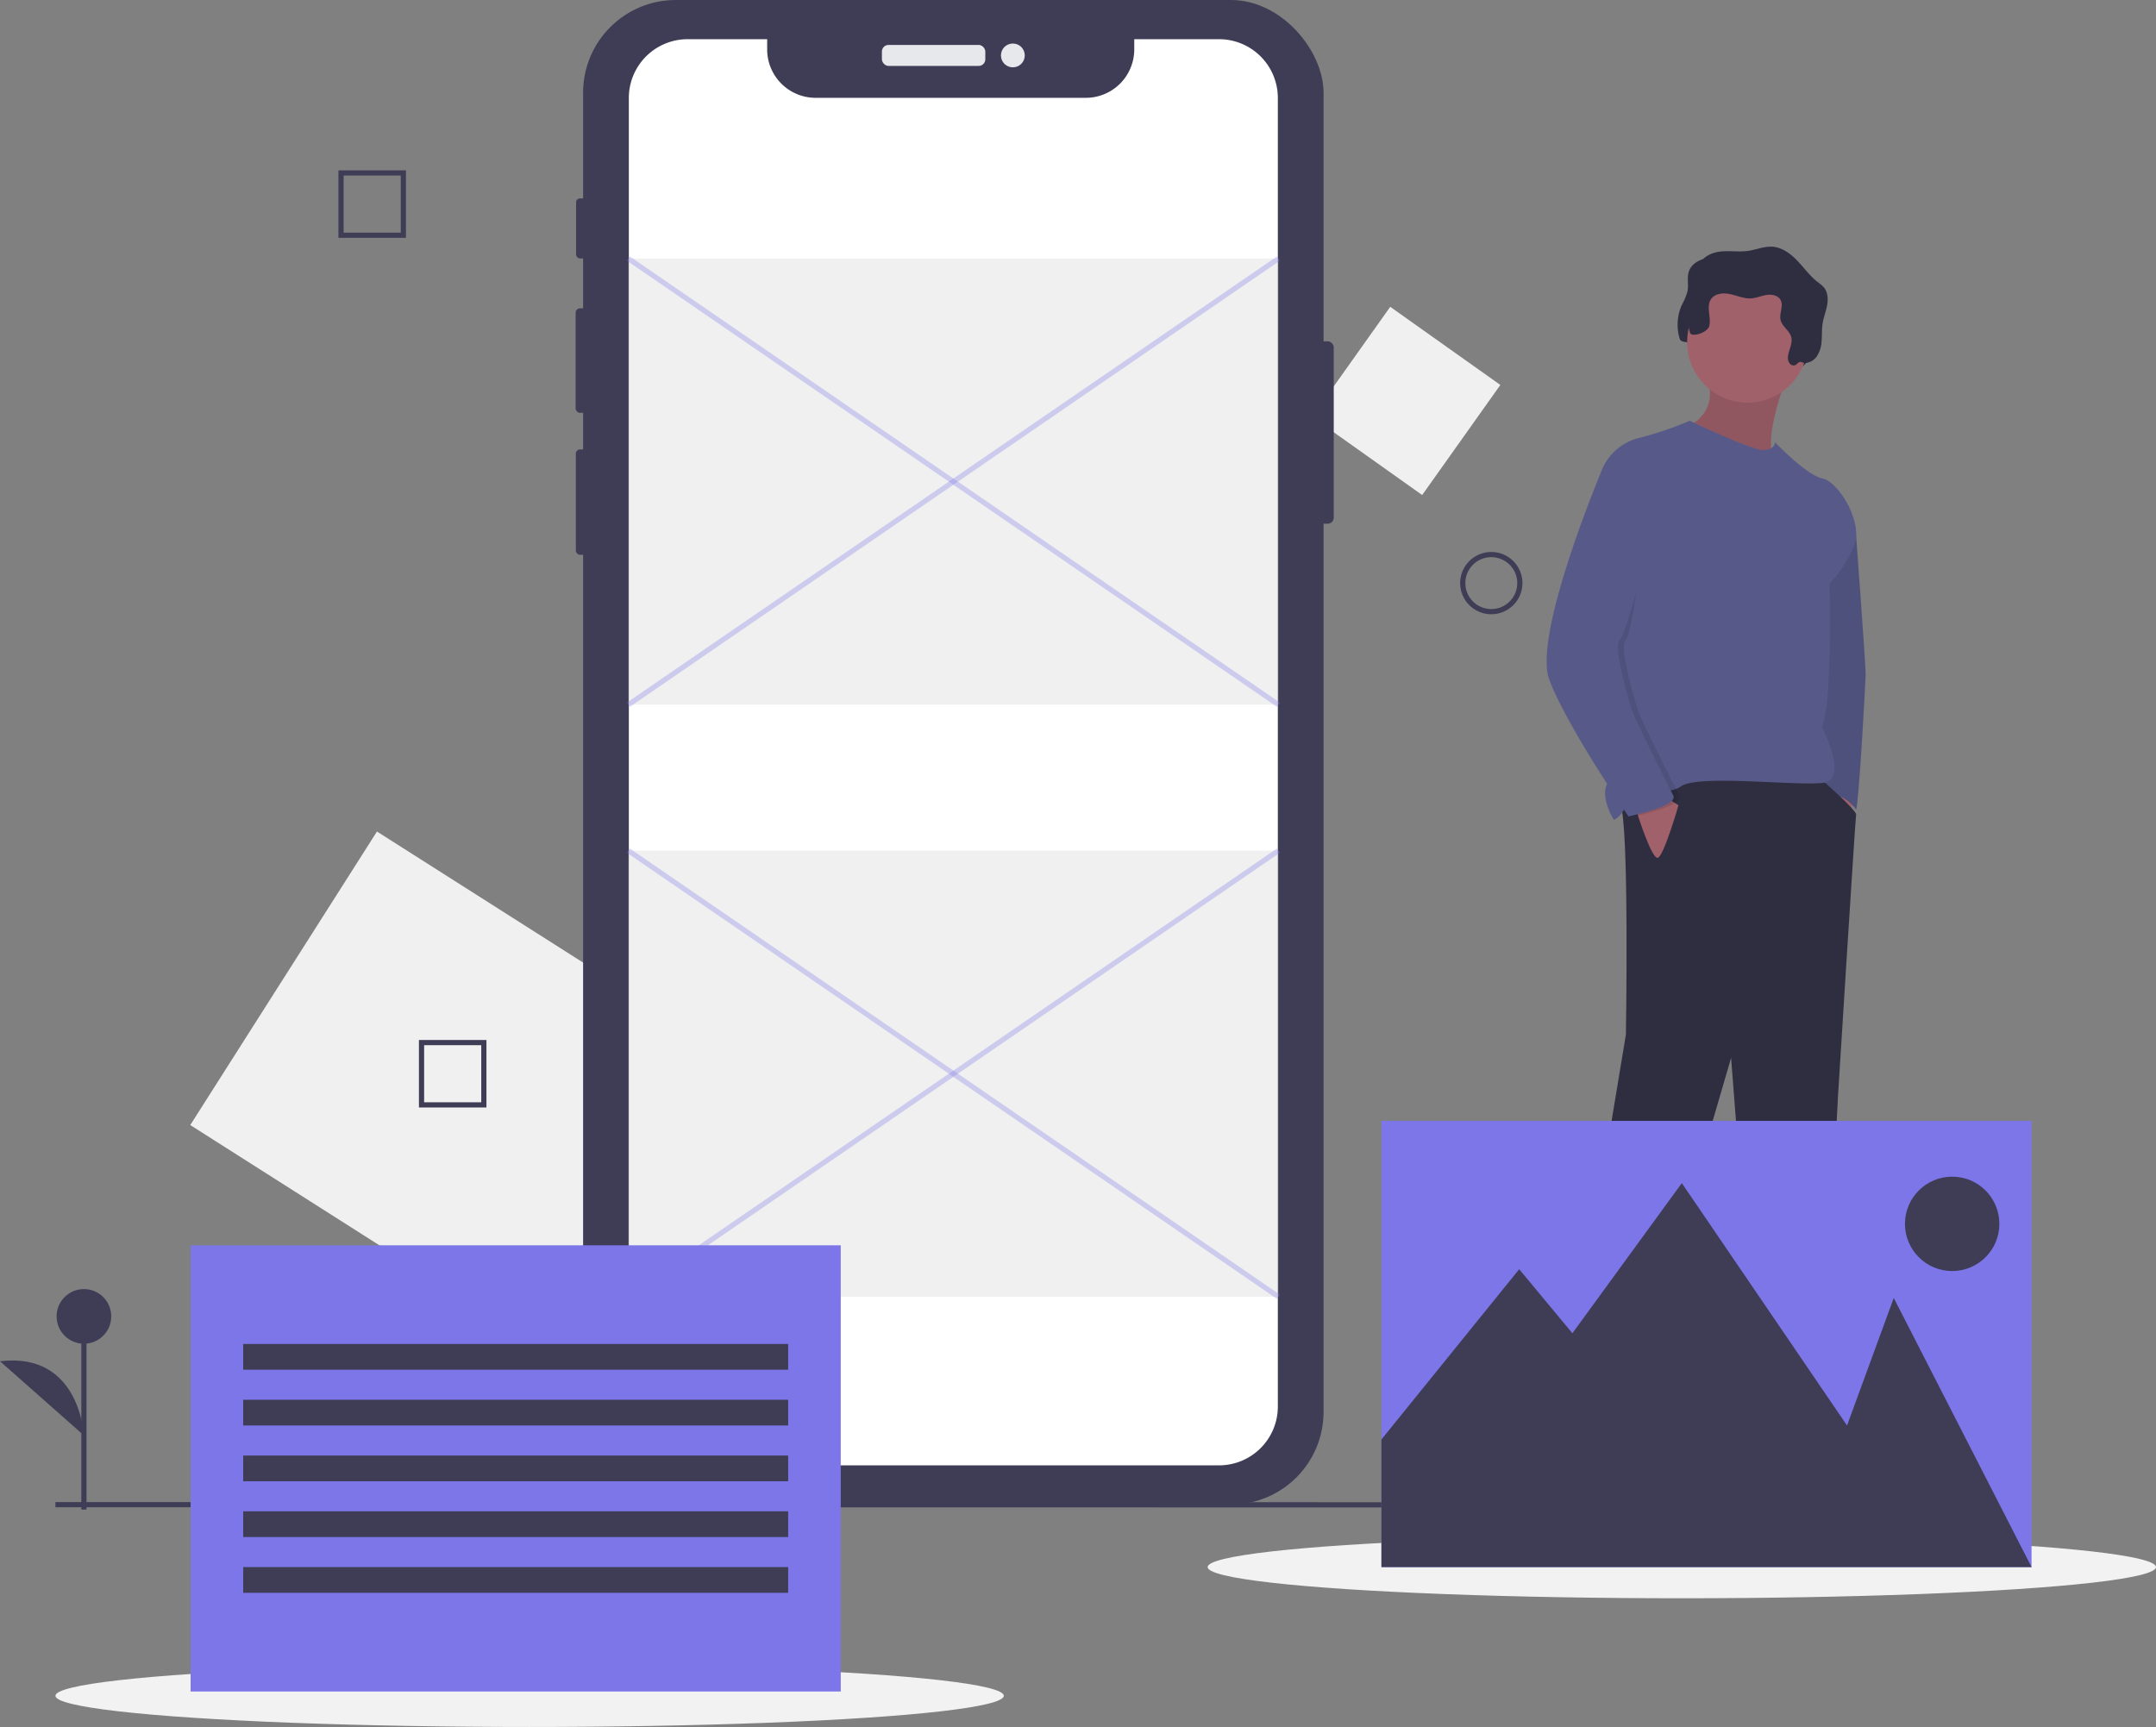 <svg id="aff71ab5-257b-4a41-8490-967d8a55fbdf" data-name="Layer 1" xmlns="http://www.w3.org/2000/svg" width="830.345" height="665.262" viewBox="0 0 830.345 665.262"><rect x="0" y="0" width="830.345" height="665.262" fill="#808080" stroke="none"/><title>insert block</title><polygon points="222.243 506.623 284.413 408.854 145.18 320.317 73.276 433.392 188.44 506.623 222.243 506.623" fill="#f0f0f0"/><path d="M872.195,260.386a1.902,1.902,0,0,1-2.229-.921c-1.792-2.823,1.507-6.464.793-9.73-.572-2.617-3.546-4.17-4.154-6.779-.591-2.535,1.23-5.393-.001-7.686-.964-1.797-3.372-2.27-5.387-1.955s-3.927,1.201-5.963,1.325c-2.712.165-5.298-1.029-7.95-1.62s-5.887-.36-7.448,1.865c-2.003,2.857.029,6.835-.669,10.254-.554,2.715-2.827,4.963-2.875,7.733-.017.985,2.571.191,2.434,1.167s1.086.117.108.001a1.937,1.937,0,0,1-1.472-1.751c-.116-.812-1.643-1.083-1.625-1.903.041-1.922-3.434-.626-4.007-2.462a18.615,18.615,0,0,1,.761-12.986,26.009,26.009,0,0,0,2.217-5.281c.511-2.549-.293-5.285.549-7.745,1.135-3.314,4.89-5.004,8.377-5.347s7.03.271,10.496-.235c3.106-.453,6.112-1.799,9.244-1.604,3.759.234,7.029,2.656,9.635,5.375s4.815,5.846,7.774,8.176a15.248,15.248,0,0,1,2.493,2.146c1.507,1.837,1.66,4.453,1.241,6.791s-1.331,4.569-1.717,6.913c-.362,2.203-.25,4.454-.406,6.681a11.744,11.744,0,0,1-1.96,6.307,5.952,5.952,0,0,1-4.632,2.42c-.627.014-1.157-.549-1.79-.402C873.241,259.313,872.897,260.064,872.195,260.386Z" transform="translate(-184.828 -117.369)" fill="#2f2e41"/><polygon points="714.193 304.873 711.868 319.154 707.219 312.844 709.875 303.213 714.193 304.873" fill="#a0616a"/><path d="M896.031,314.311l3.661,9.646s3.646,49.135,3.646,52.788-2.657,50.479-3.653,52.471c0,0-4.317-6.31-9.963-5.314s-3.321-16.605-3.321-16.605l-5.314-43.505.996-21.918Z" transform="translate(-184.828 -117.369)" fill="#575a89"/><path d="M896.031,314.311l3.661,9.646s3.646,49.135,3.646,52.788-2.657,50.479-3.653,52.471c0,0-4.317-6.31-9.963-5.314s-3.321-16.605-3.321-16.605l-5.314-43.505.996-21.918Z" transform="translate(-184.828 -117.369)" opacity="0.1"/><path d="M873.449,261.176s-10.959,27.896-4.649,33.21-35.202-8.967-35.202-8.967l.996-3.653s13.616-5.314,6.974-20.59S873.449,261.176,873.449,261.176Z" transform="translate(-184.828 -117.369)" fill="#a0616a"/><path d="M873.449,261.176s-10.959,27.896-4.649,33.21-35.202-8.967-35.202-8.967l.996-3.653s13.616-5.314,6.974-20.59S873.449,261.176,873.449,261.176Z" transform="translate(-184.828 -117.369)" opacity="0.1"/><path d="M890.718,633.788s4.649-1.328,7.306,1.993,12.62,11.623,12.62,11.623,19.262-1.993,21.918,7.638-30.221,9.631-38.191,7.306-9.631,0-9.631,0-24.575,1.993-24.575-1.993,2.325-17.601,2.325-17.601Z" transform="translate(-184.828 -117.369)" fill="#575a89"/><path d="M812.675,656.038l4.317,13.284s12.952,17.933,5.646,21.586-33.21,7.306-33.21-2.325V670.318s2.657-12.952,5.314-14.28S812.675,656.038,812.675,656.038Z" transform="translate(-184.828 -117.369)" fill="#575a89"/><path d="M886.015,417.383s14.002,12.165,13.67,13.826-6.974,108.263-6.974,108.263l-3.653,69.076s4.649,16.273,2.325,19.926,3.321,4.649,3.321,4.649-23.911,21.586-33.874,12.288l-9.299-120.551-25.571,87.673s-4.317,46.493-9.299,46.493-25.239.996-24.907-1.66-.996-22.915,1.328-34.87,17.933-106.603,17.933-106.603,1.342-81.139-2.152-88.724,1.82-15.554,1.82-15.554l23.247-8.967,27.896,3.321Z" transform="translate(-184.828 -117.369)" fill="#2f2e41"/><circle cx="673.013" cy="131.851" r="23.247" fill="#a0616a"/><path d="M801.384,299.367a20.853,20.853,0,0,1,14.612-13.284A128.809,128.809,0,0,0,835.59,279.441s23.579,11.291,28.228,11.291,4.649-2.989,4.649-2.989,11.955,12.62,18.265,13.948,15.608,16.937,12.288,25.571a48.188,48.188,0,0,1-9.631,14.944s1.328,46.493-2.989,55.128c0,0,10.627,20.258.664,21.586S838.911,415.601,832.269,420.25s-18.929-.996-20.59,5.314-5.314,7.638-5.314,7.638-5.646-8.967-2.325-14.28S801.384,299.367,801.384,299.367Z" transform="translate(-184.828 -117.369)" fill="#575a89"/><path d="M825.959,424.235l5.314,3.321s-5.646,19.594-7.97,20.258-7.797-16.754-7.797-16.754Z" transform="translate(-184.828 -117.369)" fill="#a0616a"/><path d="M876.18,258.061a1.902,1.902,0,0,1-2.229-.921c-1.792-2.823,1.507-6.464.793-9.73-.572-2.617-3.546-4.17-4.154-6.779-.591-2.535,1.23-5.393-.001-7.686-.964-1.797-3.372-2.27-5.387-1.955s-3.927,1.201-5.963,1.325c-2.712.165-5.298-1.029-7.95-1.62s-5.887-.36-7.448,1.865c-2.003,2.857.029,6.835-.669,10.254-.554,2.715-6.865,4.62-7.438,2.785a18.615,18.615,0,0,1,.761-12.986,26.009,26.009,0,0,0,2.217-5.281c.511-2.549-.293-5.285.549-7.745,1.135-3.314,4.89-5.004,8.377-5.347s7.03.271,10.496-.235c3.106-.453,6.112-1.799,9.244-1.604,3.759.234,7.029,2.656,9.635,5.375s4.815,5.846,7.774,8.176a15.248,15.248,0,0,1,2.493,2.146c1.507,1.837,1.66,4.453,1.241,6.791s-1.331,4.569-1.717,6.913c-.362,2.203-.25,4.454-.406,6.681a11.744,11.744,0,0,1-1.96,6.307,5.952,5.952,0,0,1-4.632,2.42c-.627.014-1.157-.549-1.79-.402C877.226,256.988,876.882,257.74,876.18,258.061Z" transform="translate(-184.828 -117.369)" fill="#2f2e41"/><path d="M814.502,305.179l-10.793-5.812s-26.236,62.434-19.926,79.703,30.553,52.803,30.553,52.803,19.262-3.985,17.269-7.97-14.944-29.557-15.941-32.877-7.638-24.907-4.649-27.232,8.801-56.29,8.801-56.29Z" transform="translate(-184.828 -117.369)" opacity="0.1"/><path d="M814.668,295.714l-13.284,3.653s-26.236,62.434-19.926,79.703,30.553,52.803,30.553,52.803,19.262-3.985,17.269-7.97-14.944-29.557-15.941-32.877-7.638-24.907-4.649-27.232,17.269-59.777,17.269-59.777Z" transform="translate(-184.828 -117.369)" fill="#575a89"/><rect x="700.405" y="245.809" width="52" height="52" transform="translate(106.593 -487.692) rotate(35.371)" fill="#f0f0f0"/><ellipse cx="203.974" cy="653.247" rx="182.623" ry="12.015" fill="#f2f2f2"/><ellipse cx="647.722" cy="603.666" rx="182.623" ry="12.015" fill="#f2f2f2"/><line x1="21.345" y1="579.623" x2="645.243" y2="579.702" fill="none" stroke="#3f3d56" stroke-miterlimit="10" stroke-width="2"/><circle cx="574.345" cy="224.623" r="11" fill="none" stroke="#3f3d56" stroke-miterlimit="10" stroke-width="2"/><rect x="131.345" y="66.623" width="24" height="24" fill="none" stroke="#3f3d56" stroke-miterlimit="10" stroke-width="2"/><rect x="162.345" y="401.623" width="24" height="24" fill="none" stroke="#3f3d56" stroke-miterlimit="10" stroke-width="2"/><line x1="32.32" y1="581.507" x2="32.32" y2="507.095" fill="#3f3d56" stroke="#3f3d56" stroke-miterlimit="10" stroke-width="2"/><circle cx="32.32" cy="507.095" r="10.523" fill="#3f3d56"/><path d="M217.148,670.326s-1.503-32.332-32.32-28.574" transform="translate(-184.828 -117.369)" fill="#3f3d56"/><rect x="505.149" y="131.474" width="8.521" height="70.256" rx="2.292" fill="#3f3d56"/><rect x="221.863" y="76.434" width="4.782" height="23.129" rx="1.503" fill="#3f3d56"/><rect x="221.69" y="118.779" width="5.391" height="40.258" rx="1.695" fill="#3f3d56"/><rect x="221.777" y="173.124" width="5.13" height="40.606" rx="1.613" fill="#3f3d56"/><rect x="224.572" width="285.176" height="579.578" rx="35.694" fill="#3f3d56"/><rect x="339.651" y="17.308" width="39.823" height="8.086" rx="2.542" fill="#e6e8ec"/><circle cx="390.082" cy="21.351" r="4.587" fill="#e6e8ec"/><path d="M676.965,155.117v504.088A22.646,22.646,0,0,1,654.315,681.847H449.662a22.646,22.646,0,0,1-22.65-22.642V155.117a22.648,22.648,0,0,1,22.65-22.65H480.286v3.933a18.656,18.656,0,0,0,18.651,18.651H603.015a18.651,18.651,0,0,0,18.651-18.651v-3.933h32.649A22.648,22.648,0,0,1,676.965,155.117Z" transform="translate(-184.828 -117.369)" fill="#fff"/><rect x="241.986" y="99.594" width="250.383" height="171.88" fill="#ccc" opacity="0.3"/><rect x="241.986" y="327.666" width="250.383" height="171.88" fill="#ccc" opacity="0.3"/><line x1="241.986" y1="99.594" x2="492.369" y2="271.475" fill="none" stroke="#7d76e8" stroke-miterlimit="10" stroke-width="2" opacity="0.3"/><line x1="492.369" y1="99.594" x2="241.986" y2="271.475" fill="none" stroke="#7d76e8" stroke-miterlimit="10" stroke-width="2" opacity="0.3"/><line x1="241.986" y1="327.666" x2="492.369" y2="499.546" fill="none" stroke="#7d76e8" stroke-miterlimit="10" stroke-width="2" opacity="0.3"/><line x1="492.369" y1="327.666" x2="241.986" y2="499.546" fill="none" stroke="#7d76e8" stroke-miterlimit="10" stroke-width="2" opacity="0.3"/><rect x="532.033" y="431.786" width="250.383" height="171.88" fill="#7d76e8"/><polygon points="782.417 603.666 729.347 499.996 711.351 549.127 647.722 455.75 605.578 513.594 585.089 488.922 532.033 554.515 532.033 603.666 782.417 603.666" fill="#3f3d56"/><circle cx="751.842" cy="471.451" r="18.18" fill="#3f3d56"/><rect x="73.411" y="479.714" width="250.383" height="171.88" fill="#7d76e8"/><rect x="93.656" y="517.726" width="209.892" height="9.916" fill="#3f3d56"/><rect x="93.656" y="539.211" width="209.892" height="9.916" fill="#3f3d56"/><rect x="93.656" y="560.696" width="209.892" height="9.916" fill="#3f3d56"/><rect x="93.656" y="582.181" width="209.892" height="9.916" fill="#3f3d56"/><rect x="93.656" y="603.666" width="209.892" height="9.916" fill="#3f3d56"/></svg>